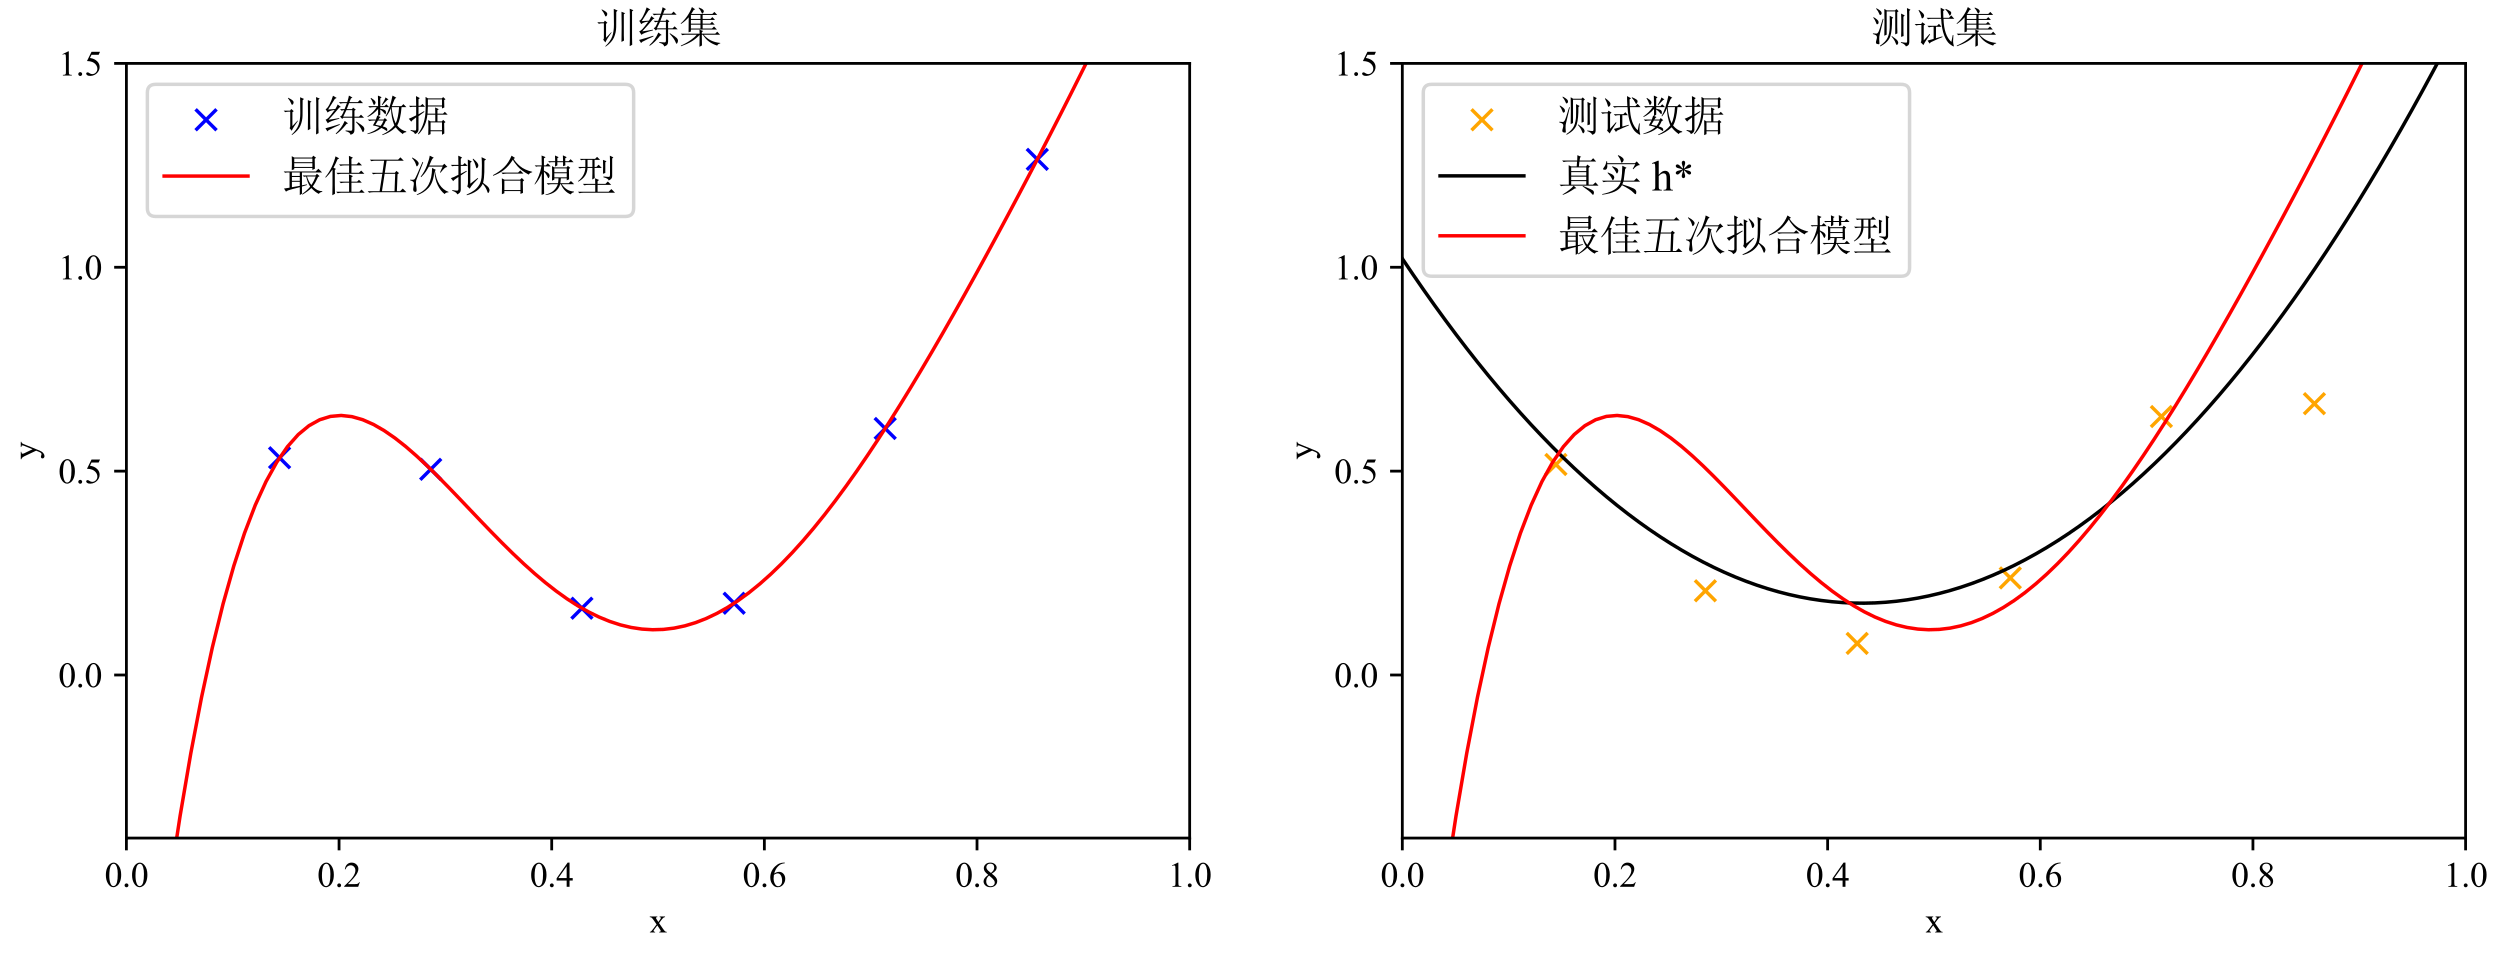 <?xml version="1.0" encoding="utf-8" standalone="no"?>
<!DOCTYPE svg PUBLIC "-//W3C//DTD SVG 1.1//EN"
  "http://www.w3.org/Graphics/SVG/1.1/DTD/svg11.dtd">
<svg xmlns:xlink="http://www.w3.org/1999/xlink" width="715.633pt" height="272.668pt" viewBox="0 0 715.633 272.668" xmlns="http://www.w3.org/2000/svg" version="1.1">
 <defs>
  <style type="text/css">*{stroke-linejoin: round; stroke-linecap: butt}</style>
 </defs>
 <g id="figure_1">
  <g id="patch_1">
   <path d="M 0 272.668 
L 715.633 272.668 
L 715.633 0 
L 0 0 
z
" style="fill: #ffffff"/>
  </g>
  <g id="axes_1">
   <g id="patch_2">
    <path d="M 36.183 239.903 
L 340.546 239.903 
L 340.546 18.142 
L 36.183 18.142 
z
" style="fill: #ffffff"/>
   </g>
   <g id="PathCollection_1">
    <defs>
     <path id="mfea99f46d9" d="M -3 3 
L 3 -3 
M -3 -3 
L 3 3 
" style="stroke: #0000ff"/>
    </defs>
    <g clip-path="url(#pa2fdbcad0f)">
     <use xlink:href="#mfea99f46d9" x="123.292" y="134.339" style="fill: #0000ff; stroke: #0000ff"/>
     <use xlink:href="#mfea99f46d9" x="166.575" y="174.103" style="fill: #0000ff; stroke: #0000ff"/>
     <use xlink:href="#mfea99f46d9" x="210.154" y="172.682" style="fill: #0000ff; stroke: #0000ff"/>
     <use xlink:href="#mfea99f46d9" x="253.389" y="122.652" style="fill: #0000ff; stroke: #0000ff"/>
     <use xlink:href="#mfea99f46d9" x="296.928" y="45.616" style="fill: #0000ff; stroke: #0000ff"/>
     <use xlink:href="#mfea99f46d9" x="80.029" y="131.034" style="fill: #0000ff; stroke: #0000ff"/>
    </g>
   </g>
   <g id="matplotlib.axis_1">
    <g id="xtick_1">
     <g id="line2d_1">
      <defs>
       <path id="m84c843d0da" d="M 0 0 
L 0 3.5 
" style="stroke: #000000; stroke-width: 0.8"/>
      </defs>
      <g>
       <use xlink:href="#m84c843d0da" x="36.183" y="239.903" style="stroke: #000000; stroke-width: 0.8"/>
      </g>
     </g>
     <g id="text_1">
      <!-- 0.0 -->
      <g transform="translate(29.933 253.846) scale(0.1 -0.1)">
       <defs>
        <path id="TimesNewRomanPSMT-30" d="M 231 2094 
Q 231 2819 450 3342 
Q 669 3866 1031 4122 
Q 1313 4325 1613 4325 
Q 2100 4325 2488 3828 
Q 2972 3213 2972 2159 
Q 2972 1422 2759 906 
Q 2547 391 2217 158 
Q 1888 -75 1581 -75 
Q 975 -75 572 641 
Q 231 1244 231 2094 
z
M 844 2016 
Q 844 1141 1059 588 
Q 1238 122 1591 122 
Q 1759 122 1940 273 
Q 2122 425 2216 781 
Q 2359 1319 2359 2297 
Q 2359 3022 2209 3506 
Q 2097 3866 1919 4016 
Q 1791 4119 1609 4119 
Q 1397 4119 1231 3928 
Q 1006 3669 925 3112 
Q 844 2556 844 2016 
z
" transform="scale(0.016)"/>
        <path id="TimesNewRomanPSMT-2e" d="M 800 606 
Q 947 606 1047 504 
Q 1147 403 1147 259 
Q 1147 116 1045 14 
Q 944 -88 800 -88 
Q 656 -88 554 14 
Q 453 116 453 259 
Q 453 406 554 506 
Q 656 606 800 606 
z
" transform="scale(0.016)"/>
       </defs>
       <use xlink:href="#TimesNewRomanPSMT-30"/>
       <use xlink:href="#TimesNewRomanPSMT-2e" transform="translate(50 0)"/>
       <use xlink:href="#TimesNewRomanPSMT-30" transform="translate(75 0)"/>
      </g>
     </g>
    </g>
    <g id="xtick_2">
     <g id="line2d_2">
      <g>
       <use xlink:href="#m84c843d0da" x="97.056" y="239.903" style="stroke: #000000; stroke-width: 0.8"/>
      </g>
     </g>
     <g id="text_2">
      <!-- 0.2 -->
      <g transform="translate(90.806 253.846) scale(0.1 -0.1)">
       <defs>
        <path id="TimesNewRomanPSMT-32" d="M 2934 816 
L 2638 0 
L 138 0 
L 138 116 
Q 1241 1122 1691 1759 
Q 2141 2397 2141 2925 
Q 2141 3328 1894 3587 
Q 1647 3847 1303 3847 
Q 991 3847 742 3664 
Q 494 3481 375 3128 
L 259 3128 
Q 338 3706 661 4015 
Q 984 4325 1469 4325 
Q 1984 4325 2329 3994 
Q 2675 3663 2675 3213 
Q 2675 2891 2525 2569 
Q 2294 2063 1775 1497 
Q 997 647 803 472 
L 1909 472 
Q 2247 472 2383 497 
Q 2519 522 2628 598 
Q 2738 675 2819 816 
L 2934 816 
z
" transform="scale(0.016)"/>
       </defs>
       <use xlink:href="#TimesNewRomanPSMT-30"/>
       <use xlink:href="#TimesNewRomanPSMT-2e" transform="translate(50 0)"/>
       <use xlink:href="#TimesNewRomanPSMT-32" transform="translate(75 0)"/>
      </g>
     </g>
    </g>
    <g id="xtick_3">
     <g id="line2d_3">
      <g>
       <use xlink:href="#m84c843d0da" x="157.928" y="239.903" style="stroke: #000000; stroke-width: 0.8"/>
      </g>
     </g>
     <g id="text_3">
      <!-- 0.4 -->
      <g transform="translate(151.678 253.846) scale(0.1 -0.1)">
       <defs>
        <path id="TimesNewRomanPSMT-34" d="M 2978 1563 
L 2978 1119 
L 2409 1119 
L 2409 0 
L 1894 0 
L 1894 1119 
L 100 1119 
L 100 1519 
L 2066 4325 
L 2409 4325 
L 2409 1563 
L 2978 1563 
z
M 1894 1563 
L 1894 3666 
L 406 1563 
L 1894 1563 
z
" transform="scale(0.016)"/>
       </defs>
       <use xlink:href="#TimesNewRomanPSMT-30"/>
       <use xlink:href="#TimesNewRomanPSMT-2e" transform="translate(50 0)"/>
       <use xlink:href="#TimesNewRomanPSMT-34" transform="translate(75 0)"/>
      </g>
     </g>
    </g>
    <g id="xtick_4">
     <g id="line2d_4">
      <g>
       <use xlink:href="#m84c843d0da" x="218.801" y="239.903" style="stroke: #000000; stroke-width: 0.8"/>
      </g>
     </g>
     <g id="text_4">
      <!-- 0.6 -->
      <g transform="translate(212.551 253.846) scale(0.1 -0.1)">
       <defs>
        <path id="TimesNewRomanPSMT-36" d="M 2869 4325 
L 2869 4209 
Q 2456 4169 2195 4045 
Q 1934 3922 1679 3669 
Q 1425 3416 1258 3105 
Q 1091 2794 978 2366 
Q 1428 2675 1881 2675 
Q 2316 2675 2634 2325 
Q 2953 1975 2953 1425 
Q 2953 894 2631 456 
Q 2244 -75 1606 -75 
Q 1172 -75 869 213 
Q 275 772 275 1663 
Q 275 2231 503 2743 
Q 731 3256 1154 3653 
Q 1578 4050 1965 4187 
Q 2353 4325 2688 4325 
L 2869 4325 
z
M 925 2138 
Q 869 1716 869 1456 
Q 869 1156 980 804 
Q 1091 453 1309 247 
Q 1469 100 1697 100 
Q 1969 100 2183 356 
Q 2397 613 2397 1088 
Q 2397 1622 2184 2012 
Q 1972 2403 1581 2403 
Q 1463 2403 1327 2353 
Q 1191 2303 925 2138 
z
" transform="scale(0.016)"/>
       </defs>
       <use xlink:href="#TimesNewRomanPSMT-30"/>
       <use xlink:href="#TimesNewRomanPSMT-2e" transform="translate(50 0)"/>
       <use xlink:href="#TimesNewRomanPSMT-36" transform="translate(75 0)"/>
      </g>
     </g>
    </g>
    <g id="xtick_5">
     <g id="line2d_5">
      <g>
       <use xlink:href="#m84c843d0da" x="279.674" y="239.903" style="stroke: #000000; stroke-width: 0.8"/>
      </g>
     </g>
     <g id="text_5">
      <!-- 0.8 -->
      <g transform="translate(273.424 253.846) scale(0.1 -0.1)">
       <defs>
        <path id="TimesNewRomanPSMT-38" d="M 1228 2134 
Q 725 2547 579 2797 
Q 434 3047 434 3316 
Q 434 3728 753 4026 
Q 1072 4325 1600 4325 
Q 2113 4325 2425 4047 
Q 2738 3769 2738 3413 
Q 2738 3175 2569 2928 
Q 2400 2681 1866 2347 
Q 2416 1922 2594 1678 
Q 2831 1359 2831 1006 
Q 2831 559 2490 242 
Q 2150 -75 1597 -75 
Q 994 -75 656 303 
Q 388 606 388 966 
Q 388 1247 577 1523 
Q 766 1800 1228 2134 
z
M 1719 2469 
Q 2094 2806 2194 3001 
Q 2294 3197 2294 3444 
Q 2294 3772 2109 3958 
Q 1925 4144 1606 4144 
Q 1288 4144 1088 3959 
Q 888 3775 888 3528 
Q 888 3366 970 3203 
Q 1053 3041 1206 2894 
L 1719 2469 
z
M 1375 2016 
Q 1116 1797 991 1539 
Q 866 1281 866 981 
Q 866 578 1086 336 
Q 1306 94 1647 94 
Q 1984 94 2187 284 
Q 2391 475 2391 747 
Q 2391 972 2272 1150 
Q 2050 1481 1375 2016 
z
" transform="scale(0.016)"/>
       </defs>
       <use xlink:href="#TimesNewRomanPSMT-30"/>
       <use xlink:href="#TimesNewRomanPSMT-2e" transform="translate(50 0)"/>
       <use xlink:href="#TimesNewRomanPSMT-38" transform="translate(75 0)"/>
      </g>
     </g>
    </g>
    <g id="xtick_6">
     <g id="line2d_6">
      <g>
       <use xlink:href="#m84c843d0da" x="340.546" y="239.903" style="stroke: #000000; stroke-width: 0.8"/>
      </g>
     </g>
     <g id="text_6">
      <!-- 1.0 -->
      <g transform="translate(334.296 253.846) scale(0.1 -0.1)">
       <defs>
        <path id="TimesNewRomanPSMT-31" d="M 750 3822 
L 1781 4325 
L 1884 4325 
L 1884 747 
Q 1884 391 1914 303 
Q 1944 216 2037 169 
Q 2131 122 2419 116 
L 2419 0 
L 825 0 
L 825 116 
Q 1125 122 1212 167 
Q 1300 213 1334 289 
Q 1369 366 1369 747 
L 1369 3034 
Q 1369 3497 1338 3628 
Q 1316 3728 1258 3775 
Q 1200 3822 1119 3822 
Q 1003 3822 797 3725 
L 750 3822 
z
" transform="scale(0.016)"/>
       </defs>
       <use xlink:href="#TimesNewRomanPSMT-31"/>
       <use xlink:href="#TimesNewRomanPSMT-2e" transform="translate(50 0)"/>
       <use xlink:href="#TimesNewRomanPSMT-30" transform="translate(75 0)"/>
      </g>
     </g>
    </g>
    <g id="text_7">
     <!-- x -->
     <g transform="translate(185.865 266.929) scale(0.1 -0.1)">
      <defs>
       <path id="TimesNewRomanPSMT-78" d="M 84 2863 
L 1431 2863 
L 1431 2747 
Q 1303 2747 1251 2703 
Q 1200 2659 1200 2588 
Q 1200 2513 1309 2356 
Q 1344 2306 1413 2200 
L 1616 1875 
L 1850 2200 
Q 2075 2509 2075 2591 
Q 2075 2656 2022 2701 
Q 1969 2747 1850 2747 
L 1850 2863 
L 2819 2863 
L 2819 2747 
Q 2666 2738 2553 2663 
Q 2400 2556 2134 2200 
L 1744 1678 
L 2456 653 
Q 2719 275 2831 198 
Q 2944 122 3122 113 
L 3122 0 
L 1772 0 
L 1772 113 
Q 1913 113 1991 175 
Q 2050 219 2050 291 
Q 2050 363 1850 653 
L 1431 1266 
L 972 653 
Q 759 369 759 316 
Q 759 241 829 180 
Q 900 119 1041 113 
L 1041 0 
L 106 0 
L 106 113 
Q 219 128 303 191 
Q 422 281 703 653 
L 1303 1450 
L 759 2238 
Q 528 2575 401 2661 
Q 275 2747 84 2747 
L 84 2863 
z
" transform="scale(0.016)"/>
      </defs>
      <use xlink:href="#TimesNewRomanPSMT-78"/>
     </g>
    </g>
   </g>
   <g id="matplotlib.axis_2">
    <g id="ytick_1">
     <g id="line2d_7">
      <defs>
       <path id="m9a34debc12" d="M 0 0 
L -3.5 0 
" style="stroke: #000000; stroke-width: 0.8"/>
      </defs>
      <g>
       <use xlink:href="#m9a34debc12" x="36.183" y="193.216" style="stroke: #000000; stroke-width: 0.8"/>
      </g>
     </g>
     <g id="text_8">
      <!-- 0.0 -->
      <g transform="translate(16.683 196.688) scale(0.1 -0.1)">
       <use xlink:href="#TimesNewRomanPSMT-30"/>
       <use xlink:href="#TimesNewRomanPSMT-2e" transform="translate(50 0)"/>
       <use xlink:href="#TimesNewRomanPSMT-30" transform="translate(75 0)"/>
      </g>
     </g>
    </g>
    <g id="ytick_2">
     <g id="line2d_8">
      <g>
       <use xlink:href="#m9a34debc12" x="36.183" y="134.858" style="stroke: #000000; stroke-width: 0.8"/>
      </g>
     </g>
     <g id="text_9">
      <!-- 0.5 -->
      <g transform="translate(16.683 138.33) scale(0.1 -0.1)">
       <defs>
        <path id="TimesNewRomanPSMT-35" d="M 2778 4238 
L 2534 3706 
L 1259 3706 
L 981 3138 
Q 1809 3016 2294 2522 
Q 2709 2097 2709 1522 
Q 2709 1188 2573 903 
Q 2438 619 2231 419 
Q 2025 219 1772 97 
Q 1413 -75 1034 -75 
Q 653 -75 479 54 
Q 306 184 306 341 
Q 306 428 378 495 
Q 450 563 559 563 
Q 641 563 702 538 
Q 763 513 909 409 
Q 1144 247 1384 247 
Q 1750 247 2026 523 
Q 2303 800 2303 1197 
Q 2303 1581 2056 1914 
Q 1809 2247 1375 2428 
Q 1034 2569 447 2591 
L 1259 4238 
L 2778 4238 
z
" transform="scale(0.016)"/>
       </defs>
       <use xlink:href="#TimesNewRomanPSMT-30"/>
       <use xlink:href="#TimesNewRomanPSMT-2e" transform="translate(50 0)"/>
       <use xlink:href="#TimesNewRomanPSMT-35" transform="translate(75 0)"/>
      </g>
     </g>
    </g>
    <g id="ytick_3">
     <g id="line2d_9">
      <g>
       <use xlink:href="#m9a34debc12" x="36.183" y="76.5" style="stroke: #000000; stroke-width: 0.8"/>
      </g>
     </g>
     <g id="text_10">
      <!-- 1.0 -->
      <g transform="translate(16.683 79.972) scale(0.1 -0.1)">
       <use xlink:href="#TimesNewRomanPSMT-31"/>
       <use xlink:href="#TimesNewRomanPSMT-2e" transform="translate(50 0)"/>
       <use xlink:href="#TimesNewRomanPSMT-30" transform="translate(75 0)"/>
      </g>
     </g>
    </g>
    <g id="ytick_4">
     <g id="line2d_10">
      <g>
       <use xlink:href="#m9a34debc12" x="36.183" y="18.142" style="stroke: #000000; stroke-width: 0.8"/>
      </g>
     </g>
     <g id="text_11">
      <!-- 1.5 -->
      <g transform="translate(16.683 21.614) scale(0.1 -0.1)">
       <use xlink:href="#TimesNewRomanPSMT-31"/>
       <use xlink:href="#TimesNewRomanPSMT-2e" transform="translate(50 0)"/>
       <use xlink:href="#TimesNewRomanPSMT-35" transform="translate(75 0)"/>
      </g>
     </g>
    </g>
    <g id="text_12">
     <!-- y -->
     <g transform="translate(10.525 131.523) rotate(-90) scale(0.1 -0.1)">
      <defs>
       <path id="TimesNewRomanPSMT-79" d="M 38 2863 
L 1372 2863 
L 1372 2747 
L 1306 2747 
Q 1166 2747 1095 2686 
Q 1025 2625 1025 2534 
Q 1025 2413 1128 2197 
L 1825 753 
L 2466 2334 
Q 2519 2463 2519 2588 
Q 2519 2644 2497 2672 
Q 2472 2706 2419 2726 
Q 2366 2747 2231 2747 
L 2231 2863 
L 3163 2863 
L 3163 2747 
Q 3047 2734 2984 2696 
Q 2922 2659 2847 2556 
Q 2819 2513 2741 2316 
L 1575 -541 
Q 1406 -956 1132 -1168 
Q 859 -1381 606 -1381 
Q 422 -1381 303 -1275 
Q 184 -1169 184 -1031 
Q 184 -900 270 -820 
Q 356 -741 506 -741 
Q 609 -741 788 -809 
Q 913 -856 944 -856 
Q 1038 -856 1148 -759 
Q 1259 -663 1372 -384 
L 1575 113 
L 547 2272 
Q 500 2369 397 2513 
Q 319 2622 269 2659 
Q 197 2709 38 2747 
L 38 2863 
z
" transform="scale(0.016)"/>
      </defs>
      <use xlink:href="#TimesNewRomanPSMT-79"/>
     </g>
    </g>
   </g>
   <g id="line2d_11">
    <path d="M 45.71 273.668 
L 48.48 253.602 
L 51.555 233.546 
L 54.629 215.57 
L 57.703 199.546 
L 60.778 185.352 
L 63.852 172.87 
L 66.927 161.986 
L 70.001 152.591 
L 73.075 144.579 
L 76.15 137.848 
L 79.224 132.302 
L 82.299 127.847 
L 85.373 124.393 
L 88.447 121.854 
L 91.522 120.149 
L 94.596 119.198 
L 97.67 118.927 
L 100.745 119.264 
L 103.819 120.141 
L 106.894 121.494 
L 109.968 123.26 
L 113.042 125.382 
L 116.117 127.804 
L 119.191 130.475 
L 122.265 133.345 
L 125.34 136.367 
L 128.414 139.499 
L 131.489 142.7 
L 134.563 145.932 
L 137.637 149.159 
L 140.712 152.348 
L 143.786 155.469 
L 146.86 158.495 
L 149.935 161.399 
L 153.009 164.158 
L 156.084 166.751 
L 159.158 169.158 
L 162.232 171.363 
L 165.307 173.35 
L 168.381 175.106 
L 171.456 176.619 
L 174.53 177.88 
L 177.604 178.88 
L 180.679 179.614 
L 183.753 180.076 
L 186.827 180.262 
L 189.902 180.17 
L 192.976 179.8 
L 196.051 179.152 
L 199.125 178.227 
L 202.199 177.028 
L 205.274 175.559 
L 208.348 173.824 
L 211.422 171.828 
L 214.497 169.577 
L 217.571 167.079 
L 220.646 164.342 
L 223.72 161.372 
L 226.794 158.179 
L 229.869 154.772 
L 232.943 151.16 
L 236.018 147.353 
L 239.092 143.36 
L 242.166 139.193 
L 245.241 134.86 
L 248.315 130.372 
L 251.389 125.739 
L 254.464 120.97 
L 257.538 116.076 
L 260.613 111.065 
L 263.687 105.947 
L 266.761 100.73 
L 269.836 95.421 
L 272.91 90.029 
L 275.984 84.56 
L 279.059 79.02 
L 282.133 73.413 
L 285.208 67.745 
L 288.282 62.019 
L 291.356 56.236 
L 294.431 50.399 
L 297.505 44.506 
L 300.58 38.557 
L 303.654 32.55 
L 306.728 26.479 
L 309.803 20.34 
L 312.877 14.127 
L 315.951 7.829 
L 319.026 1.437 
L 320.179 -1 
" clip-path="url(#pa2fdbcad0f)" style="fill: none; stroke: #ff0000; stroke-linecap: square"/>
   </g>
   <g id="patch_3">
    <path d="M 36.183 239.903 
L 36.183 18.142 
" style="fill: none; stroke: #000000; stroke-width: 0.8; stroke-linejoin: miter; stroke-linecap: square"/>
   </g>
   <g id="patch_4">
    <path d="M 340.546 239.903 
L 340.546 18.142 
" style="fill: none; stroke: #000000; stroke-width: 0.8; stroke-linejoin: miter; stroke-linecap: square"/>
   </g>
   <g id="patch_5">
    <path d="M 36.183 239.903 
L 340.546 239.903 
" style="fill: none; stroke: #000000; stroke-width: 0.8; stroke-linejoin: miter; stroke-linecap: square"/>
   </g>
   <g id="patch_6">
    <path d="M 36.183 18.142 
L 340.546 18.142 
" style="fill: none; stroke: #000000; stroke-width: 0.8; stroke-linejoin: miter; stroke-linecap: square"/>
   </g>
   <g id="text_13">
    <!-- 训练集 -->
    <g transform="translate(170.365 12.143) scale(0.12 -0.12)">
     <defs>
      <path id="SimSun-8bad" d="M 3925 4575 
L 4475 4350 
L 4275 4200 
L 4275 1050 
Q 4275 825 4300 275 
L 3925 75 
Q 3950 1050 3950 2362 
Q 3950 3675 3925 4575 
z
M 5150 5025 
L 5700 4800 
L 5500 4625 
L 5500 725 
Q 5500 225 5525 -350 
L 5150 -550 
Q 5175 -75 5175 500 
L 5175 4125 
Q 5175 4400 5150 5025 
z
M 950 4875 
L 1000 4925 
Q 1500 4675 1662 4525 
Q 1825 4375 1800 4200 
Q 1775 4025 1700 3950 
Q 1625 3875 1575 3875 
Q 1500 3875 1425 4100 
Q 1325 4400 950 4875 
z
M 1625 700 
L 2400 1525 
L 2450 1475 
Q 1750 525 1525 0 
L 1200 400 
Q 1325 525 1300 725 
L 1300 2850 
L 1025 2850 
Q 825 2850 550 2775 
L 325 3000 
L 1275 3000 
L 1450 3250 
L 1825 2925 
L 1625 2775 
L 1625 700 
z
M 2775 5000 
L 3350 4750 
L 3150 4550 
Q 3150 3125 3137 2300 
Q 3125 1475 2812 750 
Q 2500 25 1575 -625 
L 1500 -575 
Q 2300 175 2550 900 
Q 2800 1625 2800 2650 
Q 2800 3675 2775 5000 
z
" transform="scale(0.016)"/>
      <path id="SimSun-7ec3" d="M 700 3175 
L 1775 3250 
Q 1950 3525 2125 3925 
L 2600 3550 
L 2375 3475 
Q 1575 2500 775 1650 
Q 1425 1725 2350 1900 
L 2375 1800 
Q 875 1400 650 1125 
L 325 1650 
Q 550 1725 800 1987 
Q 1050 2250 1675 3100 
Q 1375 3075 1087 2987 
Q 800 2900 625 2725 
L 325 3225 
Q 550 3275 887 3900 
Q 1225 4525 1425 5225 
L 1975 4900 
L 1700 4750 
Q 1225 3975 700 3175 
z
M 300 375 
Q 1250 625 2425 1000 
L 2450 900 
Q 1550 500 750 75 
L 600 -100 
L 300 375 
z
M 2700 2250 
Q 2900 2550 3100 3075 
Q 2975 3075 2700 3000 
L 2475 3225 
L 3150 3225 
L 3500 4125 
L 3125 4125 
Q 2800 4125 2525 4050 
L 2300 4275 
L 3550 4275 
Q 3775 5000 3800 5250 
L 4325 4950 
L 4100 4825 
Q 4025 4650 3875 4275 
L 5125 4275 
L 5450 4600 
L 5900 4125 
L 3825 4125 
L 3475 3225 
L 4250 3225 
L 4425 3450 
L 4825 3150 
L 4625 3000 
L 4625 2100 
L 5300 2100 
L 5600 2400 
L 6050 1950 
L 4625 1950 
L 4625 150 
Q 4650 -450 4025 -600 
Q 4025 -225 3300 -50 
L 3300 50 
Q 3900 0 4100 0 
Q 4300 0 4300 275 
L 4300 1950 
L 2975 1950 
L 2800 1775 
L 2475 2125 
L 2700 2250 
z
M 3450 1025 
Q 2650 0 1900 -500 
L 1825 -425 
Q 2275 0 2600 450 
Q 2925 900 3175 1475 
L 3675 1100 
L 3450 1025 
z
M 4900 1375 
Q 5775 825 5937 637 
Q 6100 450 6100 275 
Q 6100 125 6025 -37 
Q 5950 -200 5900 -200 
Q 5825 -200 5700 125 
Q 5525 575 4850 1300 
L 4900 1375 
z
M 3425 3075 
Q 3225 2625 2950 2100 
L 4300 2100 
L 4300 3075 
L 3425 3075 
z
" transform="scale(0.016)"/>
      <path id="SimSun-96c6" d="M 1775 2650 
L 1775 2075 
L 3200 2075 
L 3200 2650 
L 1775 2650 
z
M 1425 1500 
Q 1450 2500 1450 3750 
Q 975 3200 300 2750 
L 250 2825 
Q 800 3300 1250 3962 
Q 1700 4625 1925 5275 
L 2425 4925 
L 2200 4850 
L 1825 4250 
L 4975 4250 
L 5275 4550 
L 5700 4100 
L 3525 4100 
L 3525 3500 
L 4700 3500 
L 4975 3775 
L 5375 3350 
L 3525 3350 
L 3525 2800 
L 4650 2800 
L 4925 3075 
L 5325 2650 
L 3525 2650 
L 3525 2075 
L 4925 2075 
L 5225 2375 
L 5650 1925 
L 1775 1925 
L 1775 1625 
L 1425 1500 
z
M 2975 5200 
Q 3450 5025 3575 4887 
Q 3700 4750 3700 4650 
Q 3700 4550 3612 4425 
Q 3525 4300 3500 4300 
Q 3400 4300 3325 4525 
Q 3200 4850 2925 5125 
L 2975 5200 
z
M 1775 4100 
L 1775 3500 
L 3200 3500 
L 3200 4100 
L 1775 4100 
z
M 1775 3350 
L 1775 2800 
L 3200 2800 
L 3200 3350 
L 1775 3350 
z
M 3075 1300 
Q 3075 1675 3050 1900 
L 3600 1700 
L 3400 1525 
L 3400 1300 
L 5400 1300 
L 5700 1600 
L 6125 1150 
L 3675 1150 
Q 4150 600 4750 300 
Q 5350 0 6150 -75 
L 6150 -150 
Q 5775 -225 5700 -475 
Q 5050 -275 4525 87 
Q 4000 450 3550 1150 
L 3400 1150 
Q 3400 -100 3425 -450 
L 3050 -650 
Q 3075 150 3075 1125 
Q 2550 550 1887 150 
Q 1225 -250 300 -575 
L 275 -475 
Q 1175 -75 1800 387 
Q 2425 850 2650 1150 
L 1100 1150 
Q 775 1150 500 1075 
L 275 1300 
L 3075 1300 
z
" transform="scale(0.016)"/>
     </defs>
     <use xlink:href="#SimSun-8bad"/>
     <use xlink:href="#SimSun-7ec3" transform="translate(100 0)"/>
     <use xlink:href="#SimSun-96c6" transform="translate(200 0)"/>
    </g>
   </g>
   <g id="legend_1">
    <g id="patch_7">
     <path d="M 44.583 61.961 
L 178.983 61.961 
Q 181.383 61.961 181.383 59.561 
L 181.383 26.543 
Q 181.383 24.142 178.983 24.142 
L 44.583 24.142 
Q 42.183 24.142 42.183 26.543 
L 42.183 59.561 
Q 42.183 61.961 44.583 61.961 
z
" style="fill: #ffffff; opacity: 0.8; stroke: #cccccc; stroke-linejoin: miter"/>
    </g>
    <g id="PathCollection_2">
     <g>
      <use xlink:href="#mfea99f46d9" x="58.983" y="34.288" style="fill: #0000ff; stroke: #0000ff"/>
     </g>
    </g>
    <g id="text_14">
     <!-- 训练数据 -->
     <g transform="translate(80.583 37.438) scale(0.12 -0.12)">
      <defs>
       <path id="SimSun-6570" d="M 1875 1525 
Q 1675 1200 1500 900 
Q 1825 825 2275 725 
Q 2500 975 2725 1525 
L 1875 1525 
z
M 850 4900 
Q 1325 4600 1425 4450 
Q 1525 4300 1525 4225 
Q 1525 4100 1437 3975 
Q 1350 3850 1300 3850 
Q 1225 3850 1150 4100 
Q 1050 4450 775 4850 
L 850 4900 
z
M 3000 4975 
L 3450 4675 
Q 3250 4625 3100 4425 
Q 2925 4225 2525 3825 
L 2450 3875 
Q 2925 4625 3000 4975 
z
M 1875 5250 
L 2425 5000 
L 2225 4825 
L 2225 3675 
L 2850 3675 
L 3125 3950 
L 3550 3525 
L 2225 3525 
L 2225 3300 
Q 2800 3175 2937 3062 
Q 3075 2950 3075 2775 
Q 3075 2700 3050 2587 
Q 3025 2475 2975 2475 
Q 2925 2475 2800 2650 
Q 2600 2925 2225 3175 
L 2225 2400 
L 1925 2200 
L 2275 2050 
Q 2150 2000 1950 1675 
L 2725 1675 
L 2900 1900 
L 3275 1575 
L 3050 1450 
Q 2800 875 2600 650 
Q 3000 550 3137 437 
Q 3275 325 3275 150 
Q 3275 -25 3200 -25 
Q 3125 -25 3025 75 
Q 2750 275 2400 425 
Q 1525 -275 325 -500 
L 300 -425 
Q 1450 -50 2100 550 
Q 1600 725 1125 800 
Q 1225 950 1525 1525 
L 1200 1525 
Q 875 1525 600 1450 
L 375 1675 
L 1575 1675 
Q 1675 1925 1775 2275 
L 1900 2225 
L 1900 3250 
Q 1225 2475 350 2050 
L 300 2125 
Q 1225 2775 1700 3525 
L 1250 3525 
Q 925 3525 650 3450 
L 425 3675 
L 1900 3675 
Q 1900 4575 1875 5250 
z
M 3925 3525 
Q 4050 2075 4525 1100 
Q 4925 1950 5025 3525 
L 3925 3525 
z
M 4050 5250 
L 4625 4925 
Q 4425 4850 4325 4625 
Q 4225 4400 3950 3675 
L 5375 3675 
L 5675 3975 
L 6125 3525 
L 5400 3525 
Q 5250 1675 4750 775 
Q 5325 75 6100 -100 
L 6100 -200 
Q 5625 -275 5600 -500 
Q 4950 -50 4525 525 
Q 3700 -275 2550 -650 
L 2500 -575 
Q 3650 -50 4325 800 
Q 3850 1975 3825 3375 
Q 3575 2725 3100 2150 
L 3025 2200 
Q 3625 3200 4050 5250 
z
" transform="scale(0.016)"/>
       <path id="SimSun-636e" d="M 3125 -650 
Q 3150 -100 3150 512 
Q 3150 1125 3125 1600 
L 3475 1400 
L 4175 1400 
L 4175 2400 
L 3000 2400 
Q 2825 625 1675 -525 
L 1600 -450 
Q 2150 275 2437 1187 
Q 2725 2100 2737 3312 
Q 2750 4525 2725 5050 
L 3100 4825 
L 5150 4825 
L 5350 5025 
L 5700 4700 
L 5500 4575 
Q 5500 3825 5525 3475 
L 5175 3325 
L 5175 3625 
L 3075 3625 
Q 3075 3150 3025 2550 
L 4175 2550 
Q 4175 3025 4150 3475 
L 4700 3225 
L 4500 3075 
L 4500 2550 
L 5325 2550 
L 5600 2825 
L 6025 2400 
L 4500 2400 
L 4500 1400 
L 5150 1400 
L 5350 1625 
L 5700 1300 
L 5500 1150 
Q 5500 150 5525 -400 
L 5175 -600 
L 5175 -75 
L 3475 -75 
L 3475 -500 
L 3125 -650 
z
M 3075 4675 
L 3075 3775 
L 5175 3775 
L 5175 4675 
L 3075 4675 
z
M 3475 1250 
L 3475 75 
L 5175 75 
L 5175 1250 
L 3475 1250 
z
M 1675 2450 
L 2500 2925 
L 2550 2825 
L 1675 2175 
L 1675 150 
Q 1650 -300 1125 -500 
Q 1175 -250 500 25 
L 500 125 
Q 1050 25 1187 37 
Q 1325 50 1325 225 
L 1325 2000 
Q 625 1500 600 1350 
L 225 1800 
Q 375 1825 1325 2300 
L 1325 3575 
L 750 3575 
L 450 3525 
L 250 3725 
L 1325 3725 
Q 1325 4750 1300 5175 
L 1875 4875 
L 1675 4700 
L 1675 3725 
L 1950 3725 
L 2275 4000 
L 2650 3575 
L 1675 3575 
L 1675 2450 
z
" transform="scale(0.016)"/>
      </defs>
      <use xlink:href="#SimSun-8bad"/>
      <use xlink:href="#SimSun-7ec3" transform="translate(100 0)"/>
      <use xlink:href="#SimSun-6570" transform="translate(200 0)"/>
      <use xlink:href="#SimSun-636e" transform="translate(300 0)"/>
     </g>
    </g>
    <g id="line2d_12">
     <path d="M 46.983 50.394 
L 58.983 50.394 
L 70.983 50.394 
" style="fill: none; stroke: #ff0000; stroke-linecap: square"/>
    </g>
    <g id="text_15">
     <!-- 最佳五次拟合模型 -->
     <g transform="translate(80.583 54.594) scale(0.12 -0.12)">
      <defs>
       <path id="SimSun-6700" d="M 1550 2725 
L 1550 2200 
L 2725 2200 
L 2725 2725 
L 1550 2725 
z
M 1550 2050 
L 1550 1475 
L 2725 1475 
L 2725 2050 
L 1550 2050 
z
M 1550 1325 
L 1550 525 
L 2725 725 
L 2725 1325 
L 1550 1325 
z
M 3800 2125 
Q 3900 1775 4075 1425 
Q 4250 1075 4450 850 
Q 4650 1150 4812 1475 
Q 4975 1800 5100 2125 
L 3800 2125 
z
M 325 2875 
L 5100 2875 
L 5500 3275 
L 6050 2725 
L 3050 2725 
L 3050 800 
L 3775 950 
L 3800 850 
L 3050 625 
L 3050 -450 
L 2725 -650 
L 2725 525 
Q 1325 175 1025 62 
Q 725 -50 675 -150 
L 375 325 
Q 725 375 1200 450 
L 1200 2725 
L 850 2725 
L 525 2675 
L 325 2875 
z
M 3150 2275 
L 5075 2275 
L 5275 2525 
L 5675 2175 
L 5450 2050 
Q 5075 1200 4650 625 
Q 5050 250 5350 100 
Q 5650 -50 6075 -75 
L 6075 -175 
Q 5675 -225 5575 -475 
Q 5300 -350 5025 -137 
Q 4750 75 4450 400 
Q 3950 -100 3125 -575 
L 3050 -500 
Q 3775 0 4275 600 
Q 4050 950 3912 1312 
Q 3775 1675 3675 2125 
L 3350 2075 
L 3150 2275 
z
M 1900 4800 
L 1900 4250 
L 4600 4250 
L 4600 4800 
L 1900 4800 
z
M 1900 4100 
L 1900 3550 
L 4600 3550 
L 4600 4100 
L 1900 4100 
z
M 1525 5150 
L 1900 4950 
L 4550 4950 
L 4725 5225 
L 5150 4925 
L 4950 4750 
Q 4950 3525 4975 3275 
L 4600 3100 
L 4600 3400 
L 1900 3400 
L 1900 3200 
L 1525 3075 
Q 1550 3550 1550 4112 
Q 1550 4675 1525 5150 
z
" transform="scale(0.016)"/>
       <path id="SimSun-4f73" d="M 3825 3925 
Q 3825 4800 3800 5200 
L 4400 4925 
L 4175 4750 
L 4175 3925 
L 4950 3925 
L 5275 4250 
L 5750 3775 
L 4175 3775 
L 4175 2675 
L 5300 2675 
L 5625 3000 
L 6100 2525 
L 2750 2525 
Q 2425 2525 2150 2450 
L 1925 2675 
L 3825 2675 
L 3825 3775 
L 3150 3775 
Q 2825 3775 2550 3700 
L 2325 3925 
L 3825 3925 
z
M 3825 1350 
Q 3825 2050 3800 2450 
L 4400 2175 
L 4175 2000 
L 4175 1350 
L 5025 1350 
L 5300 1625 
L 5725 1200 
L 4175 1200 
L 4175 -150 
L 5350 -150 
L 5675 175 
L 6150 -300 
L 2725 -300 
Q 2400 -300 2125 -375 
L 1900 -150 
L 3825 -150 
L 3825 1200 
L 3200 1200 
Q 2875 1200 2600 1125 
L 2375 1350 
L 3825 1350 
z
M 1700 825 
Q 1700 525 1725 -450 
L 1325 -675 
Q 1350 400 1350 750 
L 1350 3150 
Q 850 2425 350 1950 
L 275 2025 
Q 825 2675 1225 3512 
Q 1625 4350 1800 5125 
L 2350 4825 
L 2100 4675 
Q 1800 3975 1500 3425 
L 1875 3250 
L 1700 3100 
L 1700 825 
z
" transform="scale(0.016)"/>
       <path id="SimSun-4e94" d="M 4800 2450 
L 4700 -75 
L 5175 -75 
L 5575 325 
L 6125 -225 
L 1175 -225 
Q 850 -225 575 -300 
L 350 -75 
L 2125 -75 
L 2525 2525 
L 1775 2525 
Q 1450 2525 1175 2450 
L 950 2675 
L 2550 2675 
L 2800 4475 
L 1500 4475 
Q 1175 4475 900 4400 
L 675 4625 
L 4875 4625 
L 5225 4975 
L 5725 4475 
L 3175 4475 
L 2900 2675 
L 4400 2675 
L 4625 2950 
L 5025 2625 
L 4800 2450 
z
M 4350 -75 
L 4450 2525 
L 2875 2525 
L 2475 -75 
L 4350 -75 
z
" transform="scale(0.016)"/>
       <path id="SimSun-6b21" d="M 4875 2725 
L 5275 3600 
L 3225 3600 
Q 3025 3250 2800 2887 
Q 2575 2525 2075 2025 
L 2000 2100 
Q 2575 2825 2925 3750 
Q 3275 4675 3350 5225 
L 3950 4925 
Q 3750 4825 3650 4600 
Q 3550 4375 3275 3750 
L 5250 3750 
L 5525 4025 
L 5975 3550 
Q 5725 3500 5550 3350 
Q 5375 3200 4950 2675 
L 4875 2725 
z
M 4050 2900 
Q 3900 1225 3175 437 
Q 2450 -350 1450 -650 
L 1400 -575 
Q 2675 0 3175 912 
Q 3675 1825 3700 3400 
L 4275 3100 
L 4125 2975 
Q 4300 1700 4812 912 
Q 5325 125 6150 -175 
L 6125 -250 
Q 5750 -225 5575 -500 
Q 4950 -25 4537 825 
Q 4125 1675 4050 2900 
z
M 750 4950 
Q 1275 4675 1487 4450 
Q 1700 4225 1700 4075 
Q 1700 3925 1587 3775 
Q 1475 3625 1450 3625 
Q 1350 3625 1275 3950 
Q 1150 4400 700 4875 
L 750 4950 
z
M 425 1650 
Q 600 1625 750 1625 
Q 975 1625 1100 1725 
Q 1225 1825 2275 4300 
L 2375 4250 
Q 1400 1700 1350 1600 
Q 1300 1500 1300 1187 
Q 1300 875 1375 350 
Q 1450 -200 1212 -175 
Q 975 -150 925 -25 
Q 875 100 875 200 
Q 875 300 925 575 
Q 1000 975 975 1187 
Q 950 1400 425 1550 
L 425 1650 
z
" transform="scale(0.016)"/>
       <path id="SimSun-62df" d="M 3150 1050 
L 4250 1900 
L 4325 1825 
Q 4000 1500 3625 1087 
Q 3250 675 3050 300 
L 2675 675 
Q 2800 800 2800 1125 
L 2800 3125 
Q 2800 3850 2775 4650 
L 3375 4350 
L 3150 4175 
L 3150 1050 
z
M 5050 1175 
Q 5725 700 5887 450 
Q 6050 200 6000 -12 
Q 5950 -225 5850 -325 
Q 5750 -425 5625 25 
Q 5475 475 5000 1025 
Q 4375 -225 2625 -675 
L 2600 -575 
Q 3250 -300 3712 37 
Q 4175 375 4500 912 
Q 4825 1450 4850 2400 
Q 4875 3350 4875 3750 
Q 4875 4525 4825 5000 
L 5500 4675 
L 5250 4475 
Q 5250 3650 5237 2775 
Q 5225 1900 5050 1175 
z
M 1375 3850 
Q 1375 4875 1350 5225 
L 1925 4950 
L 1725 4750 
L 1725 3850 
L 2050 3850 
L 2325 4125 
L 2750 3700 
L 1725 3700 
L 1725 2525 
L 2575 2975 
L 2625 2875 
L 1725 2275 
L 1725 100 
Q 1700 -350 1175 -550 
Q 1200 -275 450 0 
L 450 100 
Q 1000 0 1200 12 
Q 1400 25 1375 350 
L 1375 2050 
Q 675 1600 600 1425 
L 250 1875 
Q 550 1950 1375 2375 
L 1375 3700 
L 775 3700 
L 450 3650 
L 250 3850 
L 1375 3850 
z
M 3575 4775 
Q 4050 4375 4200 4150 
Q 4350 3925 4350 3775 
Q 4350 3700 4312 3587 
Q 4275 3475 4200 3412 
Q 4125 3350 4100 3350 
Q 4000 3350 3950 3700 
Q 3850 4125 3500 4725 
L 3575 4775 
z
" transform="scale(0.016)"/>
       <path id="SimSun-5408" d="M 3575 4875 
L 3350 4750 
Q 3650 4225 4312 3662 
Q 4975 3100 6125 2825 
L 6125 2750 
Q 5750 2675 5600 2400 
Q 4500 3000 3962 3612 
Q 3425 4225 3250 4625 
Q 2575 3600 1887 3075 
Q 1200 2550 300 2225 
L 275 2325 
Q 1250 2825 1937 3500 
Q 2625 4175 3050 5225 
L 3575 4875 
z
M 1525 2700 
L 4025 2700 
L 4350 3025 
L 4825 2550 
L 2300 2550 
Q 2025 2550 1750 2475 
L 1525 2700 
z
M 1975 1500 
L 1975 100 
L 4375 100 
L 4375 1500 
L 1975 1500 
z
M 4725 1375 
Q 4725 250 4750 -325 
L 4375 -475 
L 4375 -50 
L 1975 -50 
L 1975 -375 
L 1600 -525 
Q 1625 100 1625 675 
Q 1625 1250 1600 1850 
L 1975 1650 
L 4325 1650 
L 4575 1900 
L 4925 1550 
L 4725 1375 
z
" transform="scale(0.016)"/>
       <path id="SimSun-6a21" d="M 1275 -625 
Q 1300 225 1300 2575 
Q 950 1675 275 925 
L 225 975 
Q 1000 2200 1250 3625 
L 675 3625 
L 450 3575 
L 250 3775 
L 1300 3775 
Q 1300 4900 1275 5250 
L 1875 5000 
L 1625 4825 
L 1625 3775 
L 1900 3775 
L 2200 4075 
L 2650 3625 
L 1625 3625 
L 1625 3000 
Q 2200 2725 2337 2562 
Q 2475 2400 2475 2250 
Q 2475 2150 2412 2012 
Q 2350 1875 2300 1875 
Q 2225 1875 2125 2150 
Q 1950 2550 1625 2850 
Q 1625 250 1650 -475 
L 1275 -625 
z
M 4475 4400 
Q 4475 4825 4450 5275 
L 5025 5000 
L 4800 4825 
L 4800 4400 
L 5300 4400 
L 5600 4700 
L 6050 4250 
L 4800 4250 
Q 4800 3975 4825 3775 
L 4475 3650 
L 4475 4250 
L 3625 4250 
L 3625 3775 
L 3275 3600 
Q 3300 3900 3300 4250 
L 2675 4250 
L 2450 4200 
L 2250 4400 
L 3300 4400 
Q 3300 4750 3275 5250 
L 3825 5000 
L 3625 4850 
L 3625 4400 
L 4475 4400 
z
M 2825 1500 
Q 2850 2175 2850 2625 
Q 2850 3075 2825 3675 
L 3175 3475 
L 5000 3475 
L 5200 3700 
L 5550 3400 
L 5350 3250 
Q 5350 1975 5375 1700 
L 5025 1550 
L 5025 1850 
L 4150 1850 
Q 4125 1525 4075 1125 
L 5325 1125 
L 5650 1450 
L 6125 975 
L 4275 975 
Q 4550 550 4987 237 
Q 5425 -75 6100 -125 
L 6100 -225 
Q 5775 -275 5625 -550 
Q 4650 -175 4150 975 
L 4050 975 
Q 3650 -425 1875 -650 
L 1850 -575 
Q 2675 -375 3100 37 
Q 3525 450 3700 975 
L 2850 975 
Q 2525 975 2250 900 
L 2025 1125 
L 3725 1125 
Q 3775 1375 3800 1850 
L 3175 1850 
L 3175 1650 
L 2825 1500 
z
M 3175 3325 
L 3175 2750 
L 5025 2750 
L 5025 3325 
L 3175 3325 
z
M 3175 2600 
L 3175 2000 
L 5025 2000 
L 5025 2600 
L 3175 2600 
z
" transform="scale(0.016)"/>
       <path id="SimSun-578b" d="M 2575 1675 
Q 2600 2250 2600 2600 
L 2600 3400 
L 1875 3400 
Q 1825 2075 500 1350 
L 450 1425 
Q 1475 2200 1550 3400 
L 1300 3400 
Q 975 3400 700 3325 
L 475 3550 
L 1550 3550 
L 1550 4600 
L 1225 4600 
L 925 4550 
L 725 4750 
L 3000 4750 
L 3300 5050 
L 3750 4600 
L 2925 4600 
L 2925 3550 
L 3200 3550 
L 3525 3875 
L 4000 3400 
L 2925 3400 
L 2925 2600 
Q 2925 2100 2950 1875 
L 2575 1675 
z
M 1875 4600 
L 1875 3550 
L 2600 3550 
L 2600 4600 
L 1875 4600 
z
M 4175 2525 
Q 4200 3100 4200 3650 
Q 4200 4200 4175 4600 
L 4700 4400 
L 4525 4225 
L 4525 2650 
L 4175 2525 
z
M 5200 5225 
L 5725 4975 
L 5550 4800 
L 5550 2225 
Q 5600 1750 5025 1525 
Q 5000 1825 4250 2000 
L 4250 2125 
Q 4900 2050 5062 2062 
Q 5225 2075 5225 2375 
L 5225 4450 
Q 5225 4775 5200 5225 
z
M 3025 1025 
Q 3025 1400 3000 1850 
L 3600 1600 
L 3375 1425 
L 3375 1025 
L 4550 1025 
L 4900 1375 
L 5400 875 
L 3375 875 
L 3375 -150 
L 5025 -150 
L 5425 250 
L 5975 -300 
L 1275 -300 
Q 950 -300 675 -375 
L 450 -150 
L 3025 -150 
L 3025 875 
L 2000 875 
Q 1675 875 1400 800 
L 1175 1025 
L 3025 1025 
z
" transform="scale(0.016)"/>
      </defs>
      <use xlink:href="#SimSun-6700"/>
      <use xlink:href="#SimSun-4f73" transform="translate(100 0)"/>
      <use xlink:href="#SimSun-4e94" transform="translate(200 0)"/>
      <use xlink:href="#SimSun-6b21" transform="translate(300 0)"/>
      <use xlink:href="#SimSun-62df" transform="translate(400 0)"/>
      <use xlink:href="#SimSun-5408" transform="translate(500 0)"/>
      <use xlink:href="#SimSun-6a21" transform="translate(600 0)"/>
      <use xlink:href="#SimSun-578b" transform="translate(700 0)"/>
     </g>
    </g>
   </g>
  </g>
  <g id="axes_2">
   <g id="patch_8">
    <path d="M 401.419 239.903 
L 705.783 239.903 
L 705.783 18.142 
L 401.419 18.142 
z
" style="fill: #ffffff"/>
   </g>
   <g id="PathCollection_3">
    <defs>
     <path id="m901d7d9919" d="M -3 3 
L 3 -3 
M -3 -3 
L 3 3 
" style="stroke: #ffa500"/>
    </defs>
    <g clip-path="url(#p25aa7d69dd)">
     <use xlink:href="#m901d7d9919" x="445.388" y="132.962" style="fill: #ffa500; stroke: #ffa500"/>
     <use xlink:href="#m901d7d9919" x="488.172" y="169.114" style="fill: #ffa500; stroke: #ffa500"/>
     <use xlink:href="#m901d7d9919" x="531.626" y="184.178" style="fill: #ffa500; stroke: #ffa500"/>
     <use xlink:href="#m901d7d9919" x="575.454" y="165.432" style="fill: #ffa500; stroke: #ffa500"/>
     <use xlink:href="#m901d7d9919" x="618.704" y="119.237" style="fill: #ffa500; stroke: #ffa500"/>
     <use xlink:href="#m901d7d9919" x="662.505" y="115.555" style="fill: #ffa500; stroke: #ffa500"/>
    </g>
   </g>
   <g id="matplotlib.axis_3">
    <g id="xtick_7">
     <g id="line2d_13">
      <g>
       <use xlink:href="#m84c843d0da" x="401.419" y="239.903" style="stroke: #000000; stroke-width: 0.8"/>
      </g>
     </g>
     <g id="text_16">
      <!-- 0.0 -->
      <g transform="translate(395.169 253.846) scale(0.1 -0.1)">
       <use xlink:href="#TimesNewRomanPSMT-30"/>
       <use xlink:href="#TimesNewRomanPSMT-2e" transform="translate(50 0)"/>
       <use xlink:href="#TimesNewRomanPSMT-30" transform="translate(75 0)"/>
      </g>
     </g>
    </g>
    <g id="xtick_8">
     <g id="line2d_14">
      <g>
       <use xlink:href="#m84c843d0da" x="462.292" y="239.903" style="stroke: #000000; stroke-width: 0.8"/>
      </g>
     </g>
     <g id="text_17">
      <!-- 0.2 -->
      <g transform="translate(456.042 253.846) scale(0.1 -0.1)">
       <use xlink:href="#TimesNewRomanPSMT-30"/>
       <use xlink:href="#TimesNewRomanPSMT-2e" transform="translate(50 0)"/>
       <use xlink:href="#TimesNewRomanPSMT-32" transform="translate(75 0)"/>
      </g>
     </g>
    </g>
    <g id="xtick_9">
     <g id="line2d_15">
      <g>
       <use xlink:href="#m84c843d0da" x="523.165" y="239.903" style="stroke: #000000; stroke-width: 0.8"/>
      </g>
     </g>
     <g id="text_18">
      <!-- 0.4 -->
      <g transform="translate(516.915 253.846) scale(0.1 -0.1)">
       <use xlink:href="#TimesNewRomanPSMT-30"/>
       <use xlink:href="#TimesNewRomanPSMT-2e" transform="translate(50 0)"/>
       <use xlink:href="#TimesNewRomanPSMT-34" transform="translate(75 0)"/>
      </g>
     </g>
    </g>
    <g id="xtick_10">
     <g id="line2d_16">
      <g>
       <use xlink:href="#m84c843d0da" x="584.037" y="239.903" style="stroke: #000000; stroke-width: 0.8"/>
      </g>
     </g>
     <g id="text_19">
      <!-- 0.6 -->
      <g transform="translate(577.787 253.846) scale(0.1 -0.1)">
       <use xlink:href="#TimesNewRomanPSMT-30"/>
       <use xlink:href="#TimesNewRomanPSMT-2e" transform="translate(50 0)"/>
       <use xlink:href="#TimesNewRomanPSMT-36" transform="translate(75 0)"/>
      </g>
     </g>
    </g>
    <g id="xtick_11">
     <g id="line2d_17">
      <g>
       <use xlink:href="#m84c843d0da" x="644.91" y="239.903" style="stroke: #000000; stroke-width: 0.8"/>
      </g>
     </g>
     <g id="text_20">
      <!-- 0.8 -->
      <g transform="translate(638.66 253.846) scale(0.1 -0.1)">
       <use xlink:href="#TimesNewRomanPSMT-30"/>
       <use xlink:href="#TimesNewRomanPSMT-2e" transform="translate(50 0)"/>
       <use xlink:href="#TimesNewRomanPSMT-38" transform="translate(75 0)"/>
      </g>
     </g>
    </g>
    <g id="xtick_12">
     <g id="line2d_18">
      <g>
       <use xlink:href="#m84c843d0da" x="705.783" y="239.903" style="stroke: #000000; stroke-width: 0.8"/>
      </g>
     </g>
     <g id="text_21">
      <!-- 1.0 -->
      <g transform="translate(699.533 253.846) scale(0.1 -0.1)">
       <use xlink:href="#TimesNewRomanPSMT-31"/>
       <use xlink:href="#TimesNewRomanPSMT-2e" transform="translate(50 0)"/>
       <use xlink:href="#TimesNewRomanPSMT-30" transform="translate(75 0)"/>
      </g>
     </g>
    </g>
    <g id="text_22">
     <!-- x -->
     <g transform="translate(551.101 266.929) scale(0.1 -0.1)">
      <use xlink:href="#TimesNewRomanPSMT-78"/>
     </g>
    </g>
   </g>
   <g id="matplotlib.axis_4">
    <g id="ytick_5">
     <g id="line2d_19">
      <g>
       <use xlink:href="#m9a34debc12" x="401.419" y="193.216" style="stroke: #000000; stroke-width: 0.8"/>
      </g>
     </g>
     <g id="text_23">
      <!-- 0.0 -->
      <g transform="translate(381.919 196.688) scale(0.1 -0.1)">
       <use xlink:href="#TimesNewRomanPSMT-30"/>
       <use xlink:href="#TimesNewRomanPSMT-2e" transform="translate(50 0)"/>
       <use xlink:href="#TimesNewRomanPSMT-30" transform="translate(75 0)"/>
      </g>
     </g>
    </g>
    <g id="ytick_6">
     <g id="line2d_20">
      <g>
       <use xlink:href="#m9a34debc12" x="401.419" y="134.858" style="stroke: #000000; stroke-width: 0.8"/>
      </g>
     </g>
     <g id="text_24">
      <!-- 0.5 -->
      <g transform="translate(381.919 138.33) scale(0.1 -0.1)">
       <use xlink:href="#TimesNewRomanPSMT-30"/>
       <use xlink:href="#TimesNewRomanPSMT-2e" transform="translate(50 0)"/>
       <use xlink:href="#TimesNewRomanPSMT-35" transform="translate(75 0)"/>
      </g>
     </g>
    </g>
    <g id="ytick_7">
     <g id="line2d_21">
      <g>
       <use xlink:href="#m9a34debc12" x="401.419" y="76.5" style="stroke: #000000; stroke-width: 0.8"/>
      </g>
     </g>
     <g id="text_25">
      <!-- 1.0 -->
      <g transform="translate(381.919 79.972) scale(0.1 -0.1)">
       <use xlink:href="#TimesNewRomanPSMT-31"/>
       <use xlink:href="#TimesNewRomanPSMT-2e" transform="translate(50 0)"/>
       <use xlink:href="#TimesNewRomanPSMT-30" transform="translate(75 0)"/>
      </g>
     </g>
    </g>
    <g id="ytick_8">
     <g id="line2d_22">
      <g>
       <use xlink:href="#m9a34debc12" x="401.419" y="18.142" style="stroke: #000000; stroke-width: 0.8"/>
      </g>
     </g>
     <g id="text_26">
      <!-- 1.5 -->
      <g transform="translate(381.919 21.614) scale(0.1 -0.1)">
       <use xlink:href="#TimesNewRomanPSMT-31"/>
       <use xlink:href="#TimesNewRomanPSMT-2e" transform="translate(50 0)"/>
       <use xlink:href="#TimesNewRomanPSMT-35" transform="translate(75 0)"/>
      </g>
     </g>
    </g>
    <g id="text_27">
     <!-- y -->
     <g transform="translate(375.761 131.523) rotate(-90) scale(0.1 -0.1)">
      <use xlink:href="#TimesNewRomanPSMT-79"/>
     </g>
    </g>
   </g>
   <g id="line2d_23">
    <path d="M 401.419 74.039 
L 404.494 78.594 
L 407.568 83.042 
L 410.642 87.381 
L 413.717 91.613 
L 416.791 95.738 
L 419.865 99.754 
L 422.94 103.663 
L 426.014 107.465 
L 429.089 111.158 
L 432.163 114.744 
L 435.237 118.222 
L 438.312 121.592 
L 441.386 124.855 
L 444.46 128.01 
L 447.535 131.058 
L 450.609 133.997 
L 453.684 136.829 
L 456.758 139.554 
L 459.832 142.17 
L 462.907 144.679 
L 465.981 147.08 
L 469.056 149.374 
L 472.13 151.56 
L 475.204 153.638 
L 478.279 155.608 
L 481.353 157.471 
L 484.427 159.226 
L 487.502 160.873 
L 490.576 162.413 
L 493.651 163.845 
L 496.725 165.169 
L 499.799 166.386 
L 502.874 167.495 
L 505.948 168.496 
L 509.022 169.389 
L 512.097 170.175 
L 515.171 170.853 
L 518.246 171.424 
L 521.32 171.886 
L 524.394 172.242 
L 527.469 172.489 
L 530.543 172.628 
L 533.618 172.66 
L 536.692 172.585 
L 539.766 172.401 
L 542.841 172.11 
L 545.915 171.711 
L 548.989 171.205 
L 552.064 170.591 
L 555.138 169.869 
L 558.213 169.039 
L 561.287 168.102 
L 564.361 167.057 
L 567.436 165.904 
L 570.51 164.644 
L 573.584 163.276 
L 576.659 161.8 
L 579.733 160.217 
L 582.808 158.525 
L 585.882 156.727 
L 588.956 154.82 
L 592.031 152.806 
L 595.105 150.684 
L 598.18 148.454 
L 601.254 146.117 
L 604.328 143.672 
L 607.403 141.119 
L 610.477 138.459 
L 613.551 135.691 
L 616.626 132.815 
L 619.7 129.832 
L 622.775 126.74 
L 625.849 123.542 
L 628.923 120.235 
L 631.998 116.821 
L 635.072 113.299 
L 638.146 109.669 
L 641.221 105.932 
L 644.295 102.087 
L 647.37 98.134 
L 650.444 94.074 
L 653.518 89.906 
L 656.593 85.63 
L 659.667 81.246 
L 662.741 76.755 
L 665.816 72.156 
L 668.89 67.45 
L 671.965 62.636 
L 675.039 57.714 
L 678.113 52.684 
L 681.188 47.547 
L 684.262 42.302 
L 687.337 36.949 
L 690.411 31.488 
L 693.485 25.92 
L 696.56 20.245 
L 699.634 14.461 
L 702.708 8.57 
L 705.783 2.571 
" clip-path="url(#p25aa7d69dd)" style="fill: none; stroke: #000000; stroke-linecap: square"/>
   </g>
   <g id="line2d_24">
    <path d="M 410.946 273.668 
L 413.717 253.602 
L 416.791 233.546 
L 419.865 215.57 
L 422.94 199.546 
L 426.014 185.352 
L 429.089 172.87 
L 432.163 161.986 
L 435.237 152.591 
L 438.312 144.579 
L 441.386 137.848 
L 444.46 132.302 
L 447.535 127.847 
L 450.609 124.393 
L 453.684 121.854 
L 456.758 120.149 
L 459.832 119.198 
L 462.907 118.927 
L 465.981 119.264 
L 469.056 120.141 
L 472.13 121.494 
L 475.204 123.26 
L 478.279 125.382 
L 481.353 127.804 
L 484.427 130.475 
L 487.502 133.345 
L 490.576 136.367 
L 493.651 139.499 
L 496.725 142.7 
L 499.799 145.932 
L 502.874 149.159 
L 505.948 152.348 
L 509.022 155.469 
L 512.097 158.495 
L 515.171 161.399 
L 518.246 164.158 
L 521.32 166.751 
L 524.394 169.158 
L 527.469 171.363 
L 530.543 173.35 
L 533.618 175.106 
L 536.692 176.619 
L 539.766 177.88 
L 542.841 178.88 
L 545.915 179.614 
L 548.989 180.076 
L 552.064 180.262 
L 555.138 180.17 
L 558.213 179.8 
L 561.287 179.152 
L 564.361 178.227 
L 567.436 177.028 
L 570.51 175.559 
L 573.584 173.824 
L 576.659 171.828 
L 579.733 169.577 
L 582.808 167.079 
L 585.882 164.342 
L 588.956 161.372 
L 592.031 158.179 
L 595.105 154.772 
L 598.18 151.16 
L 601.254 147.353 
L 604.328 143.36 
L 607.403 139.193 
L 610.477 134.86 
L 613.551 130.372 
L 616.626 125.739 
L 619.7 120.97 
L 622.775 116.076 
L 625.849 111.065 
L 628.923 105.947 
L 631.998 100.73 
L 635.072 95.421 
L 638.146 90.029 
L 641.221 84.56 
L 644.295 79.02 
L 647.37 73.413 
L 650.444 67.745 
L 653.518 62.019 
L 656.593 56.236 
L 659.667 50.399 
L 662.741 44.506 
L 665.816 38.557 
L 668.89 32.55 
L 671.965 26.479 
L 675.039 20.34 
L 678.113 14.127 
L 681.188 7.829 
L 684.262 1.437 
L 685.415 -1 
" clip-path="url(#p25aa7d69dd)" style="fill: none; stroke: #ff0000; stroke-linecap: square"/>
   </g>
   <g id="patch_9">
    <path d="M 401.419 239.903 
L 401.419 18.142 
" style="fill: none; stroke: #000000; stroke-width: 0.8; stroke-linejoin: miter; stroke-linecap: square"/>
   </g>
   <g id="patch_10">
    <path d="M 705.783 239.903 
L 705.783 18.142 
" style="fill: none; stroke: #000000; stroke-width: 0.8; stroke-linejoin: miter; stroke-linecap: square"/>
   </g>
   <g id="patch_11">
    <path d="M 401.419 239.903 
L 705.783 239.903 
" style="fill: none; stroke: #000000; stroke-width: 0.8; stroke-linejoin: miter; stroke-linecap: square"/>
   </g>
   <g id="patch_12">
    <path d="M 401.419 18.142 
L 705.783 18.142 
" style="fill: none; stroke: #000000; stroke-width: 0.8; stroke-linejoin: miter; stroke-linecap: square"/>
   </g>
   <g id="text_28">
    <!-- 测试集 -->
    <g transform="translate(535.601 12.143) scale(0.12 -0.12)">
     <defs>
      <path id="SimSun-6d4b" d="M 1975 1000 
Q 2000 1475 2000 2925 
Q 2000 4375 1975 5000 
L 2350 4775 
L 3575 4775 
L 3775 4975 
L 4100 4650 
L 3900 4500 
L 3900 2350 
Q 3900 1850 3925 1350 
L 3600 1200 
L 3600 4625 
L 2325 4625 
L 2325 1150 
L 1975 1000 
z
M 2775 3975 
L 3300 3700 
L 3125 3525 
Q 3150 1825 2875 937 
Q 2600 50 1375 -600 
L 1325 -500 
Q 2200 100 2475 725 
Q 2750 1350 2775 2187 
Q 2800 3025 2775 3975 
z
M 3100 950 
Q 3825 450 3937 262 
Q 4050 75 4050 -25 
Q 4050 -150 3975 -262 
Q 3900 -375 3850 -375 
Q 3750 -375 3650 -75 
Q 3500 375 3050 875 
L 3100 950 
z
M 4475 825 
Q 4500 1200 4500 1700 
L 4500 3400 
Q 4500 3950 4475 4300 
L 5025 4025 
L 4825 3825 
L 4825 1700 
Q 4825 1325 4850 950 
L 4475 825 
z
M 5375 150 
L 5375 4050 
Q 5375 4750 5350 5125 
L 5875 4875 
L 5700 4700 
L 5700 75 
Q 5700 -200 5600 -350 
Q 5500 -500 5200 -600 
Q 5025 -225 4450 -50 
L 4450 50 
Q 5125 -50 5250 -37 
Q 5375 -25 5375 150 
z
M 1850 3500 
Q 1375 1525 1300 1225 
Q 1200 900 1212 450 
Q 1225 0 1250 -175 
Q 1250 -275 1125 -275 
Q 1025 -275 875 -225 
Q 725 -175 725 0 
Q 725 125 800 375 
Q 875 625 875 775 
Q 875 950 762 1050 
Q 650 1150 275 1250 
L 275 1350 
Q 725 1300 837 1312 
Q 950 1325 1087 1537 
Q 1225 1750 1750 3525 
L 1850 3500 
z
M 375 3775 
Q 1075 3350 1112 3100 
Q 1150 2850 1050 2775 
Q 950 2700 900 2700 
Q 800 2700 725 2975 
Q 600 3350 325 3700 
L 375 3775 
z
M 800 5100 
Q 1475 4725 1550 4512 
Q 1625 4300 1525 4187 
Q 1425 4075 1350 4075 
Q 1275 4075 1200 4300 
Q 1075 4650 750 5025 
L 800 5100 
z
" transform="scale(0.016)"/>
      <path id="SimSun-8bd5" d="M 825 4800 
L 900 4850 
Q 1250 4600 1475 4362 
Q 1700 4125 1650 3925 
Q 1600 3725 1500 3650 
L 1375 3575 
Q 1275 3575 1225 3875 
Q 1150 4225 825 4800 
z
M 1600 300 
L 2475 1275 
L 2550 1200 
Q 2125 550 1925 250 
Q 1725 -50 1550 -400 
L 1150 25 
Q 1275 175 1250 425 
L 1250 2600 
L 950 2600 
Q 750 2600 475 2525 
L 250 2750 
L 1225 2750 
L 1375 3000 
L 1825 2700 
L 1600 2525 
L 1600 300 
z
M 5725 75 
L 5925 1100 
L 6025 1100 
Q 5975 525 5975 200 
Q 5975 -125 6075 -450 
Q 6125 -600 6050 -600 
Q 5950 -600 5487 -250 
Q 5025 100 4650 1050 
Q 4275 2000 4200 3525 
L 2725 3525 
Q 2525 3525 2250 3450 
L 2025 3675 
L 4175 3675 
Q 4125 4450 4125 5175 
L 4725 4850 
L 4500 4675 
Q 4500 4100 4525 3675 
L 5375 3675 
L 5700 4025 
L 6150 3525 
L 4550 3525 
Q 4625 1025 5725 75 
z
M 4875 5000 
Q 5300 4825 5512 4675 
Q 5725 4525 5700 4362 
Q 5675 4200 5600 4100 
Q 5525 4000 5500 4000 
Q 5425 4000 5325 4250 
Q 5175 4575 4825 4925 
L 4875 5000 
z
M 3425 625 
L 4375 900 
L 4400 800 
Q 3525 450 2650 25 
L 2475 -175 
L 2175 275 
Q 2775 425 3075 525 
L 3075 2325 
L 2850 2325 
Q 2650 2325 2375 2250 
L 2150 2475 
L 3575 2475 
L 3875 2775 
L 4250 2325 
L 3425 2325 
L 3425 625 
z
" transform="scale(0.016)"/>
     </defs>
     <use xlink:href="#SimSun-6d4b"/>
     <use xlink:href="#SimSun-8bd5" transform="translate(100 0)"/>
     <use xlink:href="#SimSun-96c6" transform="translate(200 0)"/>
    </g>
   </g>
   <g id="legend_2">
    <g id="patch_13">
     <path d="M 409.819 79.071 
L 544.219 79.071 
Q 546.619 79.071 546.619 76.671 
L 546.619 26.543 
Q 546.619 24.142 544.219 24.142 
L 409.819 24.142 
Q 407.419 24.142 407.419 26.543 
L 407.419 76.671 
Q 407.419 79.071 409.819 79.071 
z
" style="fill: #ffffff; opacity: 0.8; stroke: #cccccc; stroke-linejoin: miter"/>
    </g>
    <g id="PathCollection_4">
     <g>
      <use xlink:href="#m901d7d9919" x="424.219" y="34.288" style="fill: #ffa500; stroke: #ffa500"/>
     </g>
    </g>
    <g id="text_29">
     <!-- 测试数据 -->
     <g transform="translate(445.819 37.438) scale(0.12 -0.12)">
      <use xlink:href="#SimSun-6d4b"/>
      <use xlink:href="#SimSun-8bd5" transform="translate(100 0)"/>
      <use xlink:href="#SimSun-6570" transform="translate(200 0)"/>
      <use xlink:href="#SimSun-636e" transform="translate(300 0)"/>
     </g>
    </g>
    <g id="line2d_25">
     <path d="M 412.219 50.347 
L 424.219 50.347 
L 436.219 50.347 
" style="fill: none; stroke: #000000; stroke-linecap: square"/>
    </g>
    <g id="text_30">
     <!-- 真实 h* -->
     <g transform="translate(445.819 54.547) scale(0.12 -0.12)">
      <defs>
       <path id="SimSun-771f" d="M 2050 3450 
L 2050 2900 
L 4300 2900 
L 4300 3450 
L 2050 3450 
z
M 2050 2750 
L 2050 2225 
L 4300 2225 
L 4300 2750 
L 2050 2750 
z
M 2050 2075 
L 2050 1550 
L 4300 1550 
L 4300 2075 
L 2050 2075 
z
M 2050 1400 
L 2050 875 
L 4300 875 
L 4300 1400 
L 2050 1400 
z
M 2875 3600 
L 2925 4325 
L 1525 4325 
Q 1200 4325 925 4250 
L 700 4475 
L 2950 4475 
Q 2975 4825 2975 5275 
L 3550 5025 
L 3375 4925 
L 3300 4475 
L 5000 4475 
L 5325 4825 
L 5775 4325 
L 3275 4325 
L 3200 3600 
L 4275 3600 
L 4450 3875 
L 4850 3575 
L 4650 3375 
L 4650 875 
L 5300 875 
L 5675 1225 
L 6125 725 
L 1150 725 
Q 825 725 550 650 
L 325 875 
L 1700 875 
Q 1700 3200 1675 3775 
L 2050 3600 
L 2875 3600 
z
M 2425 725 
L 2825 350 
L 2575 300 
Q 1500 -425 800 -650 
L 775 -575 
Q 1950 125 2425 725 
z
M 3800 700 
Q 4575 375 4962 200 
Q 5350 25 5400 -112 
Q 5450 -250 5450 -325 
Q 5450 -400 5400 -525 
Q 5350 -650 5325 -650 
Q 5250 -650 5100 -450 
Q 4875 -150 3750 625 
L 3800 700 
z
" transform="scale(0.016)"/>
       <path id="SimSun-5b9e" d="M 1950 3625 
Q 2575 3400 2700 3250 
Q 2825 3100 2825 2975 
Q 2825 2850 2750 2700 
Q 2675 2550 2625 2550 
Q 2550 2550 2450 2800 
Q 2275 3175 1900 3550 
L 1950 3625 
z
M 3575 1325 
Q 3500 1100 3425 925 
Q 4650 550 5087 325 
Q 5525 100 5512 -225 
Q 5500 -550 5400 -550 
Q 5300 -550 5075 -300 
Q 4625 175 3375 800 
Q 3025 175 2300 -150 
Q 1575 -475 425 -625 
L 425 -525 
Q 1475 -325 2200 100 
Q 2925 525 3200 1325 
L 1225 1325 
Q 900 1325 625 1250 
L 400 1475 
L 3225 1475 
Q 3325 1950 3375 2575 
Q 3425 3200 3425 3700 
L 4050 3400 
L 3850 3225 
Q 3750 2300 3625 1475 
L 5175 1475 
L 5550 1850 
L 6075 1325 
L 3575 1325 
z
M 1275 2700 
Q 1975 2425 2100 2262 
Q 2225 2100 2225 1975 
Q 2225 1850 2150 1700 
Q 2075 1550 2025 1550 
Q 1950 1550 1850 1800 
Q 1675 2175 1225 2625 
L 1275 2700 
z
M 2750 5225 
L 2825 5275 
Q 3225 5100 3425 4925 
Q 3625 4750 3625 4600 
Q 3625 4450 3512 4300 
Q 3400 4150 3325 4150 
Q 3250 4150 3200 4400 
Q 3100 4775 2750 5225 
z
M 4975 3225 
L 5350 3925 
L 1175 3925 
Q 1225 3525 1125 3300 
Q 1025 3075 787 3100 
Q 550 3125 550 3200 
Q 550 3300 700 3475 
Q 975 3825 1050 4375 
L 1150 4375 
L 1175 4075 
L 5300 4075 
L 5575 4350 
L 6050 3800 
Q 5625 3825 5050 3175 
L 4975 3225 
z
" transform="scale(0.016)"/>
       <path id="TimesNewRomanPSMT-20" transform="scale(0.016)"/>
       <path id="TimesNewRomanPSMT-68" d="M 1041 4444 
L 1041 2350 
Q 1388 2731 1591 2839 
Q 1794 2947 1997 2947 
Q 2241 2947 2416 2812 
Q 2591 2678 2675 2391 
Q 2734 2191 2734 1659 
L 2734 647 
Q 2734 375 2778 275 
Q 2809 200 2884 156 
Q 2959 113 3159 113 
L 3159 0 
L 1753 0 
L 1753 113 
L 1819 113 
Q 2019 113 2097 173 
Q 2175 234 2206 353 
Q 2216 403 2216 647 
L 2216 1659 
Q 2216 2128 2167 2275 
Q 2119 2422 2012 2495 
Q 1906 2569 1756 2569 
Q 1603 2569 1437 2487 
Q 1272 2406 1041 2159 
L 1041 647 
Q 1041 353 1073 281 
Q 1106 209 1195 161 
Q 1284 113 1503 113 
L 1503 0 
L 84 0 
L 84 113 
Q 275 113 384 172 
Q 447 203 484 290 
Q 522 378 522 647 
L 522 3238 
Q 522 3728 498 3840 
Q 475 3953 426 3993 
Q 378 4034 297 4034 
Q 231 4034 84 3984 
L 41 4094 
L 897 4444 
L 1041 4444 
z
" transform="scale(0.016)"/>
       <path id="TimesNewRomanPSMT-2a" d="M 1544 3263 
Q 1531 3478 1456 3691 
Q 1350 3997 1350 4113 
Q 1350 4275 1426 4359 
Q 1503 4444 1616 4444 
Q 1713 4444 1784 4359 
Q 1856 4275 1856 4119 
Q 1856 3978 1773 3726 
Q 1691 3475 1672 3263 
Q 1844 3372 1981 3528 
Q 2194 3775 2297 3834 
Q 2400 3894 2506 3894 
Q 2609 3894 2679 3823 
Q 2750 3753 2750 3656 
Q 2750 3541 2647 3450 
Q 2544 3359 2131 3269 
Q 1891 3216 1731 3147 
Q 1894 3063 2128 3019 
Q 2506 2950 2623 2847 
Q 2741 2744 2741 2622 
Q 2741 2528 2670 2459 
Q 2600 2391 2506 2391 
Q 2413 2391 2298 2456 
Q 2184 2522 1991 2750 
Q 1863 2903 1672 3038 
Q 1678 2859 1744 2650 
Q 1856 2281 1856 2147 
Q 1856 2022 1781 1936 
Q 1706 1850 1622 1850 
Q 1506 1850 1413 1941 
Q 1347 2006 1347 2150 
Q 1347 2300 1419 2511 
Q 1491 2722 1509 2801 
Q 1528 2881 1544 3038 
Q 1359 2916 1222 2766 
Q 994 2509 878 2441 
Q 797 2391 709 2391 
Q 603 2391 528 2462 
Q 453 2534 453 2622 
Q 453 2700 517 2786 
Q 581 2872 709 2928 
Q 794 2966 1094 3028 
Q 1288 3069 1472 3147 
Q 1303 3231 1069 3278 
Q 684 3359 594 3425 
Q 453 3528 453 3675 
Q 453 3759 523 3829 
Q 594 3900 688 3900 
Q 791 3900 906 3834 
Q 1022 3769 1194 3570 
Q 1366 3372 1544 3263 
z
" transform="scale(0.016)"/>
      </defs>
      <use xlink:href="#SimSun-771f"/>
      <use xlink:href="#SimSun-5b9e" transform="translate(100 0)"/>
      <use xlink:href="#TimesNewRomanPSMT-20" transform="translate(200 0)"/>
      <use xlink:href="#TimesNewRomanPSMT-68" transform="translate(225 0)"/>
      <use xlink:href="#TimesNewRomanPSMT-2a" transform="translate(275 0)"/>
     </g>
    </g>
    <g id="line2d_26">
     <path d="M 412.219 67.504 
L 424.219 67.504 
L 436.219 67.504 
" style="fill: none; stroke: #ff0000; stroke-linecap: square"/>
    </g>
    <g id="text_31">
     <!-- 最佳五次拟合模型 -->
     <g transform="translate(445.819 71.704) scale(0.12 -0.12)">
      <use xlink:href="#SimSun-6700"/>
      <use xlink:href="#SimSun-4f73" transform="translate(100 0)"/>
      <use xlink:href="#SimSun-4e94" transform="translate(200 0)"/>
      <use xlink:href="#SimSun-6b21" transform="translate(300 0)"/>
      <use xlink:href="#SimSun-62df" transform="translate(400 0)"/>
      <use xlink:href="#SimSun-5408" transform="translate(500 0)"/>
      <use xlink:href="#SimSun-6a21" transform="translate(600 0)"/>
      <use xlink:href="#SimSun-578b" transform="translate(700 0)"/>
     </g>
    </g>
   </g>
  </g>
 </g>
 <defs>
  <clipPath id="pa2fdbcad0f">
   <rect x="36.183" y="18.142" width="304.364" height="221.76"/>
  </clipPath>
  <clipPath id="p25aa7d69dd">
   <rect x="401.419" y="18.142" width="304.364" height="221.76"/>
  </clipPath>
 </defs>
</svg>
